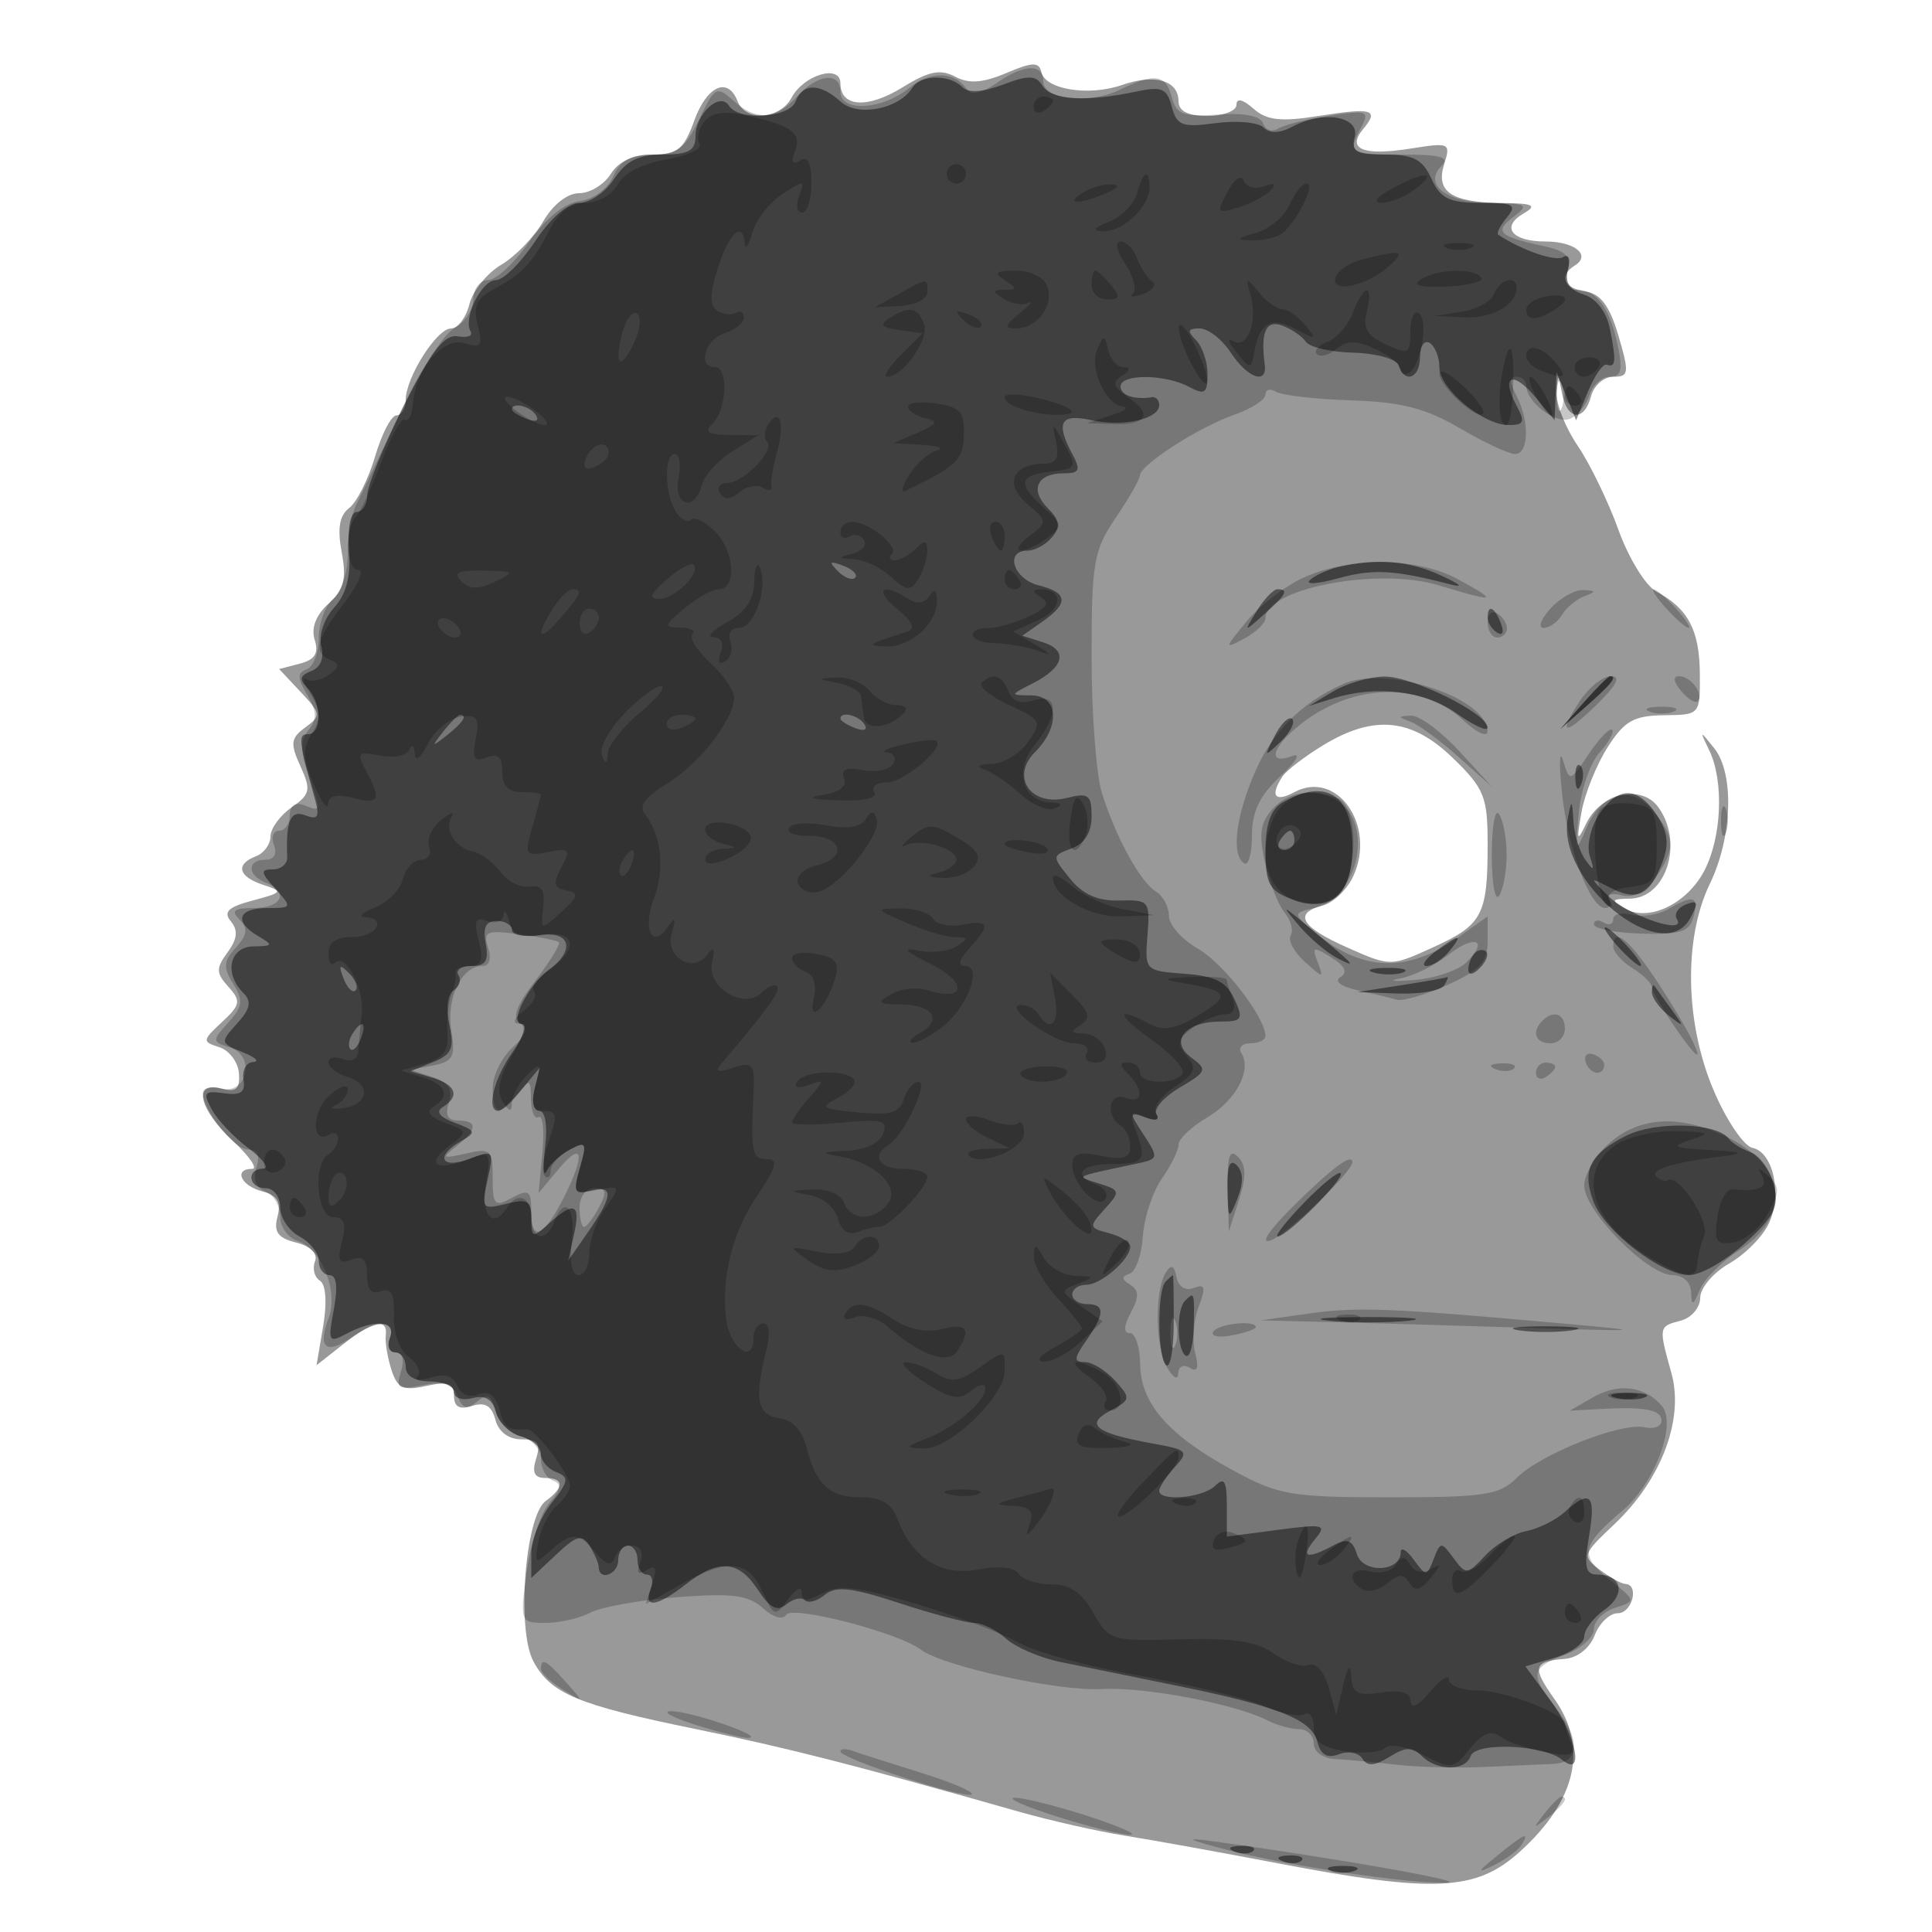 <svg xmlns="http://www.w3.org/2000/svg" width="200" height="200" fill="#000000"><path fill-opacity=".4" fill-rule="evenodd" d="M104.163 7.563c-2.435 1.032-3.866 1.131-5.291.369-1.517-.813-2.729-.566-5.438 1.109C89.809 11.281 87 11.1 87 8.625c0-2.009-3.789-.887-5.067 1.5-1.201 2.244-4.762 2.484-5.571.375-.999-2.603-3.185-1.632-4.498 2-1.071 2.961-1.737 3.5-4.324 3.5-1.976 0-3.501.708-4.308 2-.687 1.1-2.166 2-3.287 2-1.202 0-2.724 1.196-3.71 2.914-.92 1.602-2.874 3.623-4.343 4.491s-2.954 2.706-3.3 4.086c-.347 1.38-1.2 2.509-1.895 2.509C45.221 34 42 39.078 42 41.404c0 .878-.432 1.596-.96 1.596s-1.523 1.913-2.21 4.25-1.895 4.74-2.682 5.34c-1.013.771-1.239 2.11-.775 4.582.52 2.774.237 3.871-1.373 5.328-1.299 1.176-1.811 2.52-1.424 3.738.44 1.387.023 2.054-1.538 2.462l-2.142.56 2.233 2.378c2.102 2.237 2.13 2.452.478 3.66-1.514 1.107-1.583 1.66-.505 4.026 1.116 2.45 1.017 2.904-.926 4.266-1.197.838-2.176 2.187-2.176 2.998s-.675 1.734-1.5 2.05c-2.168.832-1.843 2.115.75 2.962 2.087.681 2.008.798-1.081 1.617-2.553.676-3.083 1.182-2.267 2.165.765.922.669 1.821-.343 3.2-1.214 1.656-1.203 2.144.082 3.569 1.329 1.473 1.258 1.865-.663 3.655-2.049 1.909-2.062 2.032-.278 2.599 1.031.327 1.946 1.541 2.033 2.697.122 1.622-.287 1.986-1.787 1.594-3.013-.788-2.397 2.08 1.16 5.403 1.708 1.595 2.608 2.901 2 2.901-1.952 0-1.18 1.747 1.026 2.324 1.569.41 1.99 1.103 1.593 2.621-.414 1.582.036 2.208 1.927 2.683 1.519.381 2.269 1.136 1.951 1.963-.283.74-.054 1.631.511 1.98.621.383.756 2.241.341 4.695l-.686 4.061 2.75-2.164c3.102-2.439 4.641-2.758 4.416-.913-.083.688.18 2.285.586 3.551.617 1.922 1.211 2.197 3.609 1.67 2.253-.494 2.87-.276 2.87 1.017 0 1.155.56 1.469 1.876 1.051 1.336-.424 2.029-.011 2.406 1.433.327 1.248 1.362 2.028 2.692 2.028 1.706 0 2.027.421 1.526 2-.45 1.419-.18 2 .933 2 1.982 0 2.003.96.052 2.39-2.123 1.555-3.024 13.295-1.273 16.58 1.792 3.361 4.535 4.508 16.788 7.018 9.572 1.961 16.46 3.721 33.446 8.548 3.27.929 8.22 2.05 11 2.491 2.78.44 9.968 1.74 15.973 2.887 16.012 3.059 20.36 2.855 24.843-1.164 5.935-5.321 7.204-10.882 3.629-15.903-2.331-3.274-2.17-3.875 1.105-4.122 1.295-.097 2.583-1.117 3.088-2.446.477-1.253 1.553-2.279 2.391-2.279 1.493 0 2.252-2.969.775-3.032-.412-.017-1.611-.683-2.662-1.479-1.841-1.392-1.783-1.57 1.546-4.718 4.85-4.587 7.216-10.849 5.896-15.602-1.345-4.844-1.343-4.854.97-5.459 1.1-.287 2.003-1.352 2.006-2.366.004-1.014 1.354-2.611 3.001-3.548s3.501-2.816 4.12-4.176c1.384-3.038.431-7.36-1.719-7.797-.875-.178-2.656-2.798-3.959-5.823-3.015-7.001-3.199-15.807-.449-21.5 2.347-4.859 2.555-11.425.445-14.059-1.502-1.875-1.519-1.867-.5.243 1.526 3.159 1.296 8.95-.493 12.409-1.807 3.494-5.796 5.393-8.281 3.943-1.447-.845-1.374-.979.544-1.006 3.809-.052 5.605-5.843 2.941-9.486-1.748-2.39-5.912-1.447-7.438 1.684-.971 1.993-1.032 1.852-.503-1.148.332-1.881 1.544-4.9 2.694-6.708 1.744-2.741 2.714-3.294 5.841-3.33 3.744-.042 3.75-.049 3.718-4.292-.034-4.518-1.216-6.757-4.489-8.499-1.112-.592-2.88-3.465-3.93-6.384-1.049-2.919-2.952-6.846-4.229-8.727-1.276-1.88-2.259-4.369-2.184-5.53.129-1.996.16-1.989.57.14.537 2.789 2.302 2.936 3.004.25.288-1.1 1.323-2 2.301-2 1.621 0 1.668-.375.529-4.25-.905-3.078-1.841-4.338-3.395-4.57-2.273-.338-2.821-1.644-1.129-2.69 1.731-1.07.011-2.49-3.016-2.49-3.507 0-4.682-1.504-2.271-2.908 1.433-.835 1.008-1.04-2.229-1.077-5.276-.06-6.907-1.158-5.993-4.036.691-2.177.548-2.243-3.454-1.603-4.909.785-6.674.077-4.959-1.989 1.71-2.061 1.022-2.268-4.594-1.382-3.927.62-5.375.456-6.75-.763-1.094-.97-1.75-1.119-1.75-.397 0 .635-1.35 1.155-3 1.155-2.027 0-3-.497-3-1.531 0-2.143-2.462-2.852-5.827-1.679-3.449 1.202-7.954.491-8.37-1.322-.248-1.079-.911-1.061-3.64.095M137 77.13c-1.925 1.167-3.831 2.628-4.235 3.246-1.324 2.026-.801 2.714 1.235 1.624 4.402-2.356 8.485 3.446 6.103 8.674-.633 1.389-2.04 2.758-3.127 3.043-3.137.82-2.325 2.241 2.5 4.375 4.466 1.976 4.485 1.976 8.882-.027 5.113-2.33 5.642-3.329 5.642-10.664 0-4.924-.338-5.765-3.586-8.919-4.261-4.138-8.17-4.532-13.414-1.352"/><path fill-opacity=".222" fill-rule="evenodd" d="M94.107 9.115C91.287 11.398 87 11.631 87 9.5c0-2.123-2.364-1.86-4.5.5-2.192 2.422-4.246 2.54-6.631.382-1.675-1.516-1.898-1.389-3.514 2-1.431 3-2.251 3.618-4.803 3.618-2.233 0-3.349.618-4.065 2.25-.565 1.289-2.055 2.387-3.487 2.57-1.566.2-3.524 1.788-5.24 4.25-1.508 2.161-3.42 3.93-4.25 3.93-.834 0-1.51.879-1.51 1.965 0 1.08-.897 2.444-1.992 3.031-1.096.586-3.627 4.54-5.624 8.785s-4.025 8.5-4.507 9.455S36 55.499 36 57.364s-.675 3.951-1.5 4.636-1.5 2.502-1.5 4.039-.562 2.998-1.25 3.247c-.991.359-.979.911.057 2.662 1 1.688 1.034 2.539.145 3.609-.864 1.042-.879 2.214-.057 4.571 1.39 3.988 1.398 3.922-.395 3.234-.95-.365-1.5.013-1.5 1.031 0 .884-.498 1.607-1.107 1.607s-.848.675-.531 1.5c.35.914.001 1.5-.893 1.5-1.917 0-1.895 1.623.031 2.362 2.467.946 1.698 2.638-1.2 2.638-2.083 0-2.429.271-1.514 1.186s.831 1.579-.368 2.905c-1.292 1.427-1.339 2.062-.281 3.757 1.074 1.72.995 2.349-.504 4.005-1.71 1.89-1.703 1.99.191 2.591 2.68.851 1.75 4.939-.962 4.23-1.024-.268-1.862-.063-1.862.455 0 1.807 3.241 5.871 4.682 5.871q1.451.001.856 1.882c-.377 1.187-.033 2.098.932 2.468.842.323 1.53 1.471 1.53 2.551s.788 2.219 1.75 2.53c2.537.82 4.326 5.239 3.258 8.048-1.155 3.037-.249 3.803 2.346 1.986 2.71-1.899 4.743-1.881 4.008.035-.317.825-.048 1.5.598 1.5.717 0 .929.774.544 1.988-.556 1.75-.282 1.918 2.289 1.403 2.189-.437 3.083-.156 3.575 1.125.505 1.318.969 1.449 2.022.576 1.069-.888 1.485-.679 1.914.961.301 1.153 1.481 2.34 2.622 2.638S56 150.043 56 151.033s.563 1.997 1.25 2.238c.931.325.831.92-.392 2.333-.903 1.043-1.958 4.259-2.344 7.146-.694 5.193-.673 5.25 1.958 5.25 1.463 0 3.552-.478 4.644-1.062 1.091-.584 5.139-1.304 8.995-1.6 5.665-.435 7.363-.219 8.85 1.127 1.077.974 2.09 1.261 2.442.692.616-.996 11.609 1.852 13.905 3.604 2.257 1.721 14.28 4.347 18.732 4.091 4.416-.254 13.846 1.531 17.196 3.255.955.491 2.418.893 3.25.893.833 0 1.514.675 1.514 1.5 0 .858.963 1.545 2.25 1.604 1.238.058 4.05.315 6.25.572s6.25.367 9 .246c2.75-.122 6.012-.266 7.25-.322 2.82-.125 2.921-2.478.25-5.873-2.665-3.388-2.537-4.086 1-5.421 1.65-.623 3-1.816 3-2.652 0-.835.992-1.834 2.203-2.219 2.181-.692 2.175-.722-.627-2.956-3.097-2.469-2.896-3.498 1.388-7.102 3.307-2.782 5.636-8.949 4.085-10.817-1.723-2.077-4.506-2.431-7.147-.908l-2.402 1.385 3-.169c4.764-.269 6.5.053 6.5 1.205 0 .591-.787.896-1.75.678-2.404-.543-10.758 2.757-13.226 5.225-1.789 1.789-3.313 2.024-13.127 2.024-10.213 0-11.509-.22-16.184-2.75-6.722-3.638-9.642-6.956-9.681-11-.018-1.787-.498-3.25-1.067-3.25-.681 0-.646-.727.103-2.127.866-1.619.848-2.307-.078-2.879-.895-.553-.911-.854-.061-1.137.635-.212 1.255-1.954 1.379-3.871.123-1.917 1.004-4.599 1.958-5.959s1.734-2.95 1.734-3.534 1.323-1.843 2.939-2.798c3.014-1.781 4.675-4.893 3.567-6.686-.343-.555.078-1.009.935-1.009s1.557-.338 1.555-.75c-.009-1.938-4.347-7.543-7.011-9.058-1.635-.931-2.975-2.457-2.979-3.392-.003-.935-.604-2.06-1.334-2.5-1.613-.972-4.152-5.593-5.602-10.199-.588-1.87-1.07-8.219-1.07-14.111 0-9.776.218-11.032 2.5-14.395 1.375-2.026 2.503-4.001 2.507-4.389.01-1.076 6.131-5.009 9.765-6.276 1.775-.619 3.228-1.558 3.228-2.087 0-.528.489-.659 1.087-.289s4.101.77 7.784.89c5.189.169 7.722.819 11.251 2.887 2.504 1.468 5.077 2.669 5.716 2.669 1.441 0 1.514-3.474.127-6.066-.714-1.333-.714-1.934 0-1.934.569 0 1.035.418 1.035.929 0 1.679 3.029 3.997 4.491 3.436.788-.302 1.705-1.408 2.038-2.457.333-1.05 1.286-1.908 2.118-1.908 1.182 0 1.36-.71.817-3.25-.834-3.901-2.186-5.75-4.203-5.75-.988 0-1.322-.659-.986-1.944.402-1.538-.149-2.086-2.633-2.618-4.506-.966-4.99-1.457-2.952-3.002 1.628-1.235 1.396-1.376-2.318-1.404-4.585-.036-7.091-1.913-5.148-3.856.901-.901-.038-1.176-4.024-1.176-5.525 0-5.731-.14-4.254-2.899.856-1.6.546-1.707-3.287-1.125-2.328.353-4.74.956-5.36 1.339-.621.384-1.313.143-1.539-.534-.262-.786-1.946-1.12-4.657-.924-3.599.26-4.331-.011-4.792-1.775-.626-2.393-1.796-2.575-5.311-.826-3.169 1.577-8 1.08-8-.822 0-1.898-2.009-1.816-4.886.199-1.377.964-2.594 1.241-2.973.677-1.306-1.947-3.772-2.027-6.034-.195M161.158 41c0 1.375.227 1.938.504 1.25.278-.687.278-1.812 0-2.5-.277-.687-.504-.125-.504 1.25M135 59.768c-1.925.867-4.598 2.91-5.939 4.54-2.337 2.841-2.348 2.916-.25 1.793C130.015 65.457 131 64.511 131 64c0-3.088 11.665-5.31 17.917-3.413 5.978 1.815 6.303 1.723 2.083-.587-4.233-2.317-11.146-2.418-16-.232M160.5 63c-.995 1.1-1.313 2-.705 2s1.465-.609 1.905-1.353c.44-.745 1.475-1.609 2.3-1.921 1.276-.483 1.261-.58-.095-.647-.877-.043-2.41.821-3.405 1.921m12 0c.995 1.1 2.035 2 2.31 2s-.315-.9-1.31-2-2.035-2-2.31-2 .315.9 1.31 2M154 64.441c0 .857.45 1.559 1 1.559s1-.423 1-.941-.45-1.219-1-1.559-1 .084-1 .941m-15 6.379c-4.239 1.921-7.21 4.866-9.006 8.926-2.069 4.678-2.577 8.775-1.194 9.63.44.272.8-1.029.8-2.891 0-2.461.805-4.134 2.95-6.131 1.665-1.55 2.188-2.456 1.2-2.081-2.264.86-2.245-.515.037-2.58 5.444-4.927 13.07-5.409 17.699-1.119 1.383 1.282 2.508 1.789 2.502 1.128-.036-3.502-10.507-6.912-14.988-4.882m24.535 1.767c-2.326 3.55-1.597 3.651 1.862.256 1.996-1.959 2.42-2.843 1.365-2.843-.843 0-2.295 1.164-3.227 2.587m10.485-1.063c.696.838 1.471 1.318 1.723 1.067.693-.694-.716-2.591-1.924-2.591-.664 0-.588.574.201 1.524m-3.27 2.138c.688.278 1.813.278 2.5 0 .688-.277.125-.504-1.25-.504s-1.937.227-1.25.504M146 74.702c.825.299 3.075 1.951 5 3.671l3.5 3.127-3.446-3.75c-1.896-2.062-4.146-3.714-5-3.671-1.344.068-1.352.152-.054.623m18.471 3.351c-1.945 2.904-1.98 2.914-2.655.695-.376-1.236-.434.227-.129 3.252.586 5.811 2.9 12 4.486 12 .52 0 .693-.408.385-.907-.309-.498.287-.685 1.324-.414 1.214.318 2.459-.327 3.501-1.815 2.068-2.953 2.035-4.127-.195-6.88-2.285-2.822-5.349-2.044-6.977 1.773-1.097 2.573-1.145 2.475-.775-1.585.217-2.38 1.18-5.195 2.14-6.256s1.547-2.126 1.306-2.367c-.242-.242-1.326.885-2.411 2.504m-32.719 5.668c-1.289 1.424-1.462 2.633-.798 5.577.467 2.067 1.381 4.401 2.033 5.187.652.785.932 1.837.623 2.338-.31.5.346 1.732 1.457 2.737 1.914 1.733 1.983 1.735 1.331.035-.614-1.601-.463-1.652 1.417-.478 1.427.891 1.732 1.545.947 2.03-.693.428.026.977 1.79 1.368 1.621.359 3.441.799 4.043.978s2.965-.512 5.25-1.535c3.341-1.496 4.155-2.373 4.155-4.477v-2.617l-2.916 2.076c-5.524 3.934-10.288 3.684-15.429-.81-1.778-1.554-1.76-1.633.5-2.164 3.167-.744 5.259-5.22 4.09-8.751-1.132-3.419-5.979-4.271-8.493-1.494m22.677 4.779c0 2.984.346 4.879.77 4.212s.77-2.562.77-4.212-.346-3.546-.77-4.212c-.424-.667-.77 1.228-.77 4.212m23.729-3.5c0 1.375.227 1.938.504 1.25.278-.687.278-1.812 0-2.5-.277-.687-.504-.125-.504 1.25m-5.49 9.126c-1.007.585-2.694.839-3.75.563-1.055-.276-1.918-.067-1.918.464s-.45.687-1 .347-1-.254-.999.191 2.21.876 4.91.957c4.052.122 4.996-.184 5.405-1.75.561-2.143-.006-2.308-2.648-.772M50.533 98.105c.364 1.146.124 1.895-.605 1.895-2.137 0-3.748 3.332-3.212 6.64.447 2.752.193 3.253-1.849 3.648l-2.367.458 2.278.751c1.651.544 2.114 1.267 1.683 2.627-.41 1.29-.106 1.876.972 1.876 2.051 0 1.985.951-.183 2.655-1.574 1.237-1.473 1.313 1 .752 2.549-.578 2.75-.394 2.75 2.52 0 2.833.197 3.038 2 2.073 1.761-.943 2-.76 2 1.524 0 3.162 1.343 2.498 3.437-1.698 2.186-4.383 1.89-5.797-.593-2.826l-2.09 2.5.392-4.166c.215-2.291.045-3.952-.378-3.691-.422.261-.782-.564-.8-1.834-.029-2.133-.133-2.175-1.36-.559-1.807 2.381-2.608 2.198-2.608-.595 0-1.29.911-3.169 2.024-4.176 1.463-1.324 1.69-2.038.82-2.575-.863-.534-.417-1.776 1.577-4.39 1.53-2.005 2.623-3.794 2.43-3.975s-2.054-.555-4.135-.829c-3.364-.444-3.717-.289-3.183 1.395m99.321.795c-1.348 1.061-3.554 2.135-4.903 2.388-1.348.252-.702.325 1.437.162 2.138-.163 4.586-.995 5.44-1.849 2.353-2.353.819-2.897-1.974-.701M167 97.992c0 .545.9 1.553 2 2.24s2 1.571 2 1.964 1.191 2.423 2.647 4.51c3.659 5.246 2.136 1.37-1.861-4.735-3.102-4.739-4.786-6.139-4.786-3.979m-7.333 7.675c-1.151 1.15-.729 2.333.833 2.333.825 0 1.5-.675 1.5-1.5 0-1.562-1.183-1.984-2.333-.833m4.483 4.283c.43 1.289 1.801 1.521 1.925.325.041-.399-.465-.905-1.125-1.125s-1.02.14-.8.8m-9.337.733c.721.289 1.584.253 1.916-.079s-.258-.568-1.312-.525c-1.165.048-1.402.285-.604.604m4.187.376c0 .582.45.781 1 .441s1-.816 1-1.059-.45-.441-1-.441-1 .477-1 1.059m7.656 7.223c-1.461 1.255-2.656 3.258-2.656 4.452 0 2.618 6.567 9.266 9.153 9.266 1.068 0 1.874.738 1.91 1.75.054 1.492.189 1.455.911-.25.467-1.1 2.252-2.9 3.967-4 5.616-3.601 5.037-8.859-1.308-11.87-4.763-2.26-8.848-2.038-11.977.652m-39.554 4.768.102 4.45 1.055-3.293c.77-2.404.743-3.605-.102-4.45-.876-.876-1.132-.076-1.055 3.293m6.928 1.662c-2.626 2.581-3.657 4.106-2.5 3.697 1.657-.587 8.47-7.095 8.47-8.091 0-.979-2.004.495-5.97 4.394M60 125c0 1.1.209 2 .465 2 .255 0 .946-.9 1.535-2 .854-1.596.76-2-.465-2-.868 0-1.535.869-1.535 2m60.698 6.701c-1.189 1.891-1.12 7.729.117 9.861.625 1.078 1.138 1.357 1.155.629.017-.734.539-.995 1.188-.594.8.495.975.018.565-1.548-.326-1.245-.163-3.392.361-4.77.771-2.029.675-2.401-.503-1.949-.871.335-1.591-.122-1.792-1.135-.237-1.196-.558-1.341-1.091-.494m14.802 4.274-5 .711 6.592.157c3.625.086 12.85.355 20.5.598 12.738.404 13.109.369 4.408-.414-18.033-1.623-21.518-1.761-26.5-1.052M121.158 138c0 1.375.227 1.938.504 1.25.278-.687.278-1.812 0-2.5-.277-.687-.504-.125-.504 1.25m4.431-.144c-.291.47.583.643 1.941.383s2.47-.645 2.47-.856c0-.773-3.899-.356-4.411.473M56 172.759c0 .418 1.013 1.382 2.25 2.142 2.242 1.377 2.243 1.375.345-.759-2.038-2.292-2.595-2.588-2.595-1.383m16 5.793c2.475.78 4.95 1.39 5.5 1.357 1.75-.107-5.914-2.756-8-2.766-1.1-.005.025.629 2.5 1.409m15 2.759c0 .741 13.028 4.994 13.587 4.436.252-.253-2.139-1.266-5.314-2.253s-6.335-2-7.023-2.251-1.25-.221-1.25.068m22.5 6.767c3.3 1.042 6.675 1.877 7.5 1.855s-1.2-.91-4.5-1.972-6.675-1.897-7.5-1.855 1.2.929 4.5 1.972m50.372-.328c-1.243 1.586-1.208 1.621.378.378 1.666-1.307 2.195-2.128 1.372-2.128-.207 0-.995.787-1.75 1.75M127 191.49c6.452 1.689 18.995 3.557 22.822 3.4 2.298-.095-11.552-2.538-24.322-4.29-3.006-.413-2.633-.191 1.5.89m28 .599c-2.154 1.762-2.196 1.897-.306.973 1.207-.59 2.471-1.52 2.809-2.067.903-1.461.297-1.196-2.503 1.094"/><path fill-opacity=".462" fill-rule="evenodd" d="M94.462 9.062c-1.379 2.23-5.654 3.074-7.431 1.466-2.142-1.939-3.932-1.949-4.669-.028-.656 1.709-5.902 2.053-6.892.451-.929-1.502-3.47.82-3.47 3.171C72 15.589 71.26 16 68.615 16c-2.507 0-3.81.648-5.023 2.5-.901 1.375-2.521 2.5-3.601 2.5-1.182 0-3.016 1.591-4.61 4-1.456 2.2-3.276 4-4.046 4-1.488 0-3.429 3.944-2.617 5.317.265.449-.332.674-1.328.5-1.372-.24-2.726 1.502-5.582 7.183-2.074 4.125-3.779 8.288-3.789 9.25S37.516 53 36.924 53c-.635 0-.96 1.618-.792 3.941.196 2.724-.282 4.567-1.549 5.967-1.049 1.159-1.613 2.869-1.319 3.995.319 1.22-.077 2.195-1.042 2.565-1.186.455-1.279.875-.389 1.765 1.482 1.482 1.522 4.767.059 4.767-1.055 0-.991.594.721 6.765.501 1.806.3 2.139-.992 1.643-1.551-.595-2.032.511-1.89 4.342.026.688-.648 1.25-1.497 1.25-1.303 0-1.262.312.266 2 1.767 1.952 1.747 2-.845 2-3.037 0-3.477 1.422-.905 2.92 1.563.91 1.509 1.022-.5 1.05-2.48.033-3.095 2.785-1.074 4.806.902.902.753 1.645-.638 3.182-1.763 1.948-1.747 2.031.574 2.96 1.313.525 1.806.984 1.094 1.019-.711.034-1.161.851-1 1.813.222 1.319-.279 1.67-2.032 1.424-2.038-.285-2.194-.081-1.265 1.656.583 1.089 2.304 2.909 3.826 4.044 1.521 1.134 2.203 2.077 1.515 2.094-1.794.046-1.55 2.032.25 2.032.825 0 1.5.884 1.5 1.965s.9 2.446 2 3.035 2 1.73 2 2.535.5 1.465 1.111 1.465c.733 0 .883 1.216.443 3.566-.626 3.333-.539 3.496 1.323 2.5 2.919-1.562 5.167-1.345 4.485.434-.317.825-.078 1.5.531 1.5s1.107.675 1.107 1.5c0 .933.944 1.5 2.5 1.5 1.375 0 2.5.502 2.5 1.117 0 .614.861.891 1.914.616 1.314-.344 2.074.113 2.426 1.457.281 1.077 1.445 2.203 2.586 2.501S56 149.808 56 150.51s.709 1.548 1.575 1.88c1.373.527 1.309.942-.5 3.242-1.141 1.451-2.075 3.78-2.075 5.177v2.54l2.553-2.398c2.152-2.023 2.698-2.168 3.484-.925.513.811.939 1.812.948 2.224.03 1.464 2.015.725 2.015-.75 0-.825.45-1.5 1-1.5s1 .675 1 1.5.436 1.5.969 1.5.709.675.393 1.5c-.785 2.044.636 1.849 3.638-.5 3.385-2.647 5.449-2.49 7.452.567 1.251 1.91 2.008 2.296 2.957 1.509.701-.582 1.56-.773 1.909-.425.348.349 1.281.097 2.073-.56 1.131-.94 2.774-.756 7.689.857 3.438 1.129 6.928 2.052 7.756 2.052s2.317.733 3.307 1.629 3.5 1.981 5.578 2.41 7.379 1.509 11.779 2.399c10.81 2.187 14.264 3.55 14.87 5.867.358 1.369 1.029 1.756 2.24 1.291.952-.365 2.043-.157 2.426.462.506.818 1.273.766 2.805-.191 1.664-1.039 2.367-1.059 3.334-.092 1.575 1.575 4.54 1.58 5.064.009.49-1.471 7.575-1.183 9.463.383 2.379 1.975 1.471-2.545-1.251-6.223l-2.55-3.444 3.05-.895c1.677-.492 3.049-1.479 3.049-2.193s.949-1.963 2.108-2.775c2.235-1.566 1.805-3.637-.755-3.637-1.23 0-1.397-.783-.853-4 .727-4.302.132-4.882-2.534-2.469-.931.842-2.721 1.729-3.978 1.971s-3.162 1.381-4.232 2.53c-1.864 2-2.004 2.012-3.28.279-1.282-1.741-1.361-1.738-2.065.079-.708 1.827-.777 1.829-2.072.059-.736-1.007-1.339-1.348-1.339-.757 0 2.046-3.892 2.223-4.532.206-.477-1.501-.991-1.688-2.469-.897-2.739 1.465-3.428 1.222-1.871-.661 1.258-1.522.938-1.602-3.878-.965l-5.25.694v-3.235c0-2.515-.267-2.967-1.2-2.034-1.264 1.264-5.8 1.677-5.8.529 0-.369.719-1.466 1.597-2.437 1.496-1.652 1.351-1.809-2.25-2.457-5.936-1.067-7.101-1.961-4.424-3.394 2.143-1.146 2.165-1.286.505-3.121-.956-1.056-2.369-1.92-3.14-1.92-1.155 0-1.128-.39.155-2.223 1.953-2.787 1.968-3.777.057-3.777-.825 0-1.5-.45-1.5-1s.643-1 1.429-1c1.538 0 4.571-2.624 4.571-3.955 0-.446-.987-1.07-2.194-1.385-2.095-.548-2.116-.66-.46-2.49s1.633-1.948-.556-2.649c-2.511-.804-2.852-.625 3.969-2.081 2.168-.463 2.193-.583.624-2.978-1.54-2.351-1.531-2.456.155-1.809 1.076.413 1.547.293 1.18-.3-.335-.542.745-1.786 2.399-2.763 2.819-1.665 2.894-1.862 1.196-3.116-2.29-1.692-.635-3.724 3.034-3.724 2.249 0 2.392-.23 1.437-2.324-.816-1.792-2.001-2.393-5.171-2.625-4.078-.298-4.111-.332-3.828-3.985.275-3.553.171-3.681-2.914-3.593-2.227.063-3.779-.626-5.108-2.267-1.886-2.33-1.884-2.367.164-3.125 1.355-.501 2.073-1.65 2.073-3.318 0-2.235-.316-2.472-2.551-1.911-3.737.938-5.887-2.164-3.297-4.754 2.642-2.642 2.422-5.844-.402-5.863-2.243-.014-2.242-.018.171-1.25 3.235-1.65 3.67-3.413 1.047-4.245l-2.142-.68 2.087-1.462c2.752-1.927 2.634-2.994-.413-3.759-2.607-.654-3.525-3.589-1.122-3.589.757 0 1.898-.627 2.534-1.394.893-1.076.792-1.759-.441-2.992C106.57 50.713 107.34 49 110.094 49c1.644 0 1.802-.325.941-1.934-1.787-3.339-1.276-4.278 1.943-3.571 3.286.722 7.022-.109 7.022-1.562 0-.513-.338-.88-.75-.815-1.833.29-3.25-.198-3.25-1.118 0-1.309 4.597-1.286 7.066.035 1.655.886 1.934.699 1.934-1.3 0-1.284-.54-2.875-1.2-3.535-.933-.933-.848-1.2.385-1.2.872 0 2.322 1.125 3.223 2.5 1.726 2.634 3.792 3.368 3.517 1.25-.443-3.415.123-4.669 1.825-4.042.963.356 2.058 1.107 2.434 1.671s2.598 1.074 4.936 1.132c2.339.059 4.431.643 4.65 1.298.653 1.96 2.23 1.346 2.23-.868 0-1.132.45-1.781 1-1.441s1 1.459 1 2.486c0 2.237 4.503 6.014 7.17 6.014 1.617 0 1.734-.312.784-2.086-1.633-3.052-.325-3.582 1.988-.806l1.991 2.392.097-2.5.097-2.5 1.015 2.5 1.016 2.5 1.245-3c.685-1.65 1.549-2.888 1.921-2.75.941.348 1.005-.355.337-3.694-.352-1.763-1.413-3.16-2.711-3.572-1.481-.47-1.981-1.259-1.635-2.582.293-1.12.085-1.65-.504-1.285-.798.493-4.265-.701-6.704-2.31-.215-.142.177-.945.873-1.783 1.097-1.322.739-1.524-2.697-1.524-3.256 0-4.165-.446-5.101-2.5-.911-2-1.867-2.5-4.777-2.5-3.007 0-3.557-.311-3.169-1.794.564-2.157-3.233-2.813-6.418-1.108-1.335.714-2.371.749-3.018.102-.542-.542-2.769-.746-4.95-.453-3.483.467-4.035.261-4.548-1.7-.499-1.909-1.034-2.136-3.693-1.565-5.112 1.098-8.768.879-9.67-.58-.696-1.127-1.436-1.153-4.102-.146-2.151.811-3.59.891-4.245.236-1.308-1.308-4.304-1.268-5.13.07M53 42.393c0 .216.698.661 1.552.989.89.341 1.291.173.941-.393-.587-.951-2.493-1.406-2.493-.596m33.733 16.731c.679.684 1.486.991 1.793.683.308-.308-.247-.867-1.233-1.243-1.425-.542-1.54-.428-.56.56m51.767-.411c-1.1.265-2.412.872-2.915 1.349s.805.393 2.907-.187c3.632-1.003 5.805-.893 11.508.586 1.602.416 1.292.09-.865-.906-3.305-1.528-6.675-1.794-10.635-.842m-8.401 4.537c-1.377 2.242-1.375 2.243.759.345 2.292-2.038 2.588-2.595 1.383-2.595-.418 0-1.382 1.013-2.142 2.25m23.901.691c0 .518.445 1.216.989 1.552.566.35.734-.051.393-.941-.665-1.732-1.382-2.049-1.382-.611m-16 7.636-2.5 1.506 2.5-.785c4.47-1.405 9.498-.791 12.803 1.562 1.758 1.252 3.194 1.908 3.189 1.458-.013-1.464-7.814-5.319-10.69-5.283-1.541.02-3.927.714-5.302 1.542m25.924 1.173L161.5 75.5l2.75-2.424c2.57-2.266 3.209-3.076 2.424-3.076-.179 0-1.416 1.237-2.75 2.75m-118.052 3c-1.243 1.586-1.208 1.621.378.378C47.916 74.821 48.445 74 47.622 74c-.207 0-.995.787-1.75 1.75M87 74.393c0 .216.698.661 1.552.989.89.341 1.291.173.941-.393-.587-.951-2.493-1.406-2.493-.596m44.964 1.771c-1.145 2.233-1.118 2.26.61.61.994-.95 1.533-2.001 1.197-2.336s-1.148.442-1.807 1.726m31.115 4.419c.048 1.165.285 1.402.604.605.289-.722.253-1.585-.079-1.917s-.568.258-.525 1.312M132.75 83.08c-1.202.7-1.75 2.264-1.75 4.994 0 3.347.405 4.13 2.565 4.951 4.208 1.599 6.435-.288 6.435-5.453 0-5.336-2.811-7.077-7.25-4.492m32.75 1.279c-.85 1.298-1.268 3.21-.928 4.25.508 1.557.426 1.626-.462.391-.594-.825-1.148-2.625-1.231-4-.137-2.263-.192-2.293-.576-.318-1.272 6.54 9.858 15.623 12.68 10.35.868-1.622.784-1.88-.454-1.405-.835.321-1.257 1.003-.939 1.518 1.058 1.712-5.035-.333-7.09-2.38-1.999-1.992-1.999-1.992.271-.832 2.717 1.388 4.026.732 5.317-2.665.719-1.89.569-3.142-.584-4.903-1.97-3.005-4.037-3.007-6.004-.006M132.5 87c-.34.55-.141 1 .441 1S134 87.55 134 87s-.198-1-.441-1-.719.45-1.059 1m1.996 8.843c1.09 1.288 2.887 2.806 3.993 3.372 2.124 1.088 1.814.752-2.982-3.23-2.887-2.397-2.923-2.402-1.011-.142m-84.219 1.824c.342 1.789-.002 2.333-1.475 2.333-1.056 0-1.661.419-1.345.931s.092 1.23-.499 1.595c-.624.386-.807 1.884-.437 3.572.532 2.42.248 3.066-1.691 3.854l-2.33.946 2.25.668c2.471.733 2.892 1.919 1.079 3.04-.762.47-.325 1.038 1.25 1.624 2.186.813 2.251.995.671 1.885-2.747 1.545-2.108 2.971.831 1.854 2.503-.951 2.56-.886 1.89 2.161-.658 2.998-.57 3.112 1.92 2.487 2.213-.556 2.609-.325 2.609 1.519 0 2.043.11 2.074 1.829.519 2.6-2.353 3.299-2.059 2.599 1.095l-.611 2.75 2.085-3c2.59-3.727 2.645-4.876.202-4.238-1.662.435-1.794.143-1.07-2.38.743-2.593.643-2.779-1.017-1.891-1.014.542-2.111 1.554-2.439 2.248-.328.693-.395-.426-.15-2.489.267-2.243.023-3.75-.608-3.75-.593 0-.807-.983-.488-2.25l.564-2.25-1.858 2.25c-1.022 1.237-2.124 2.25-2.448 2.25-1.289 0-.477-3.35 1.478-6.096 1.138-1.597 1.572-2.904.965-2.904-1.387 0 .606-3.993 2.801-5.612 2.759-2.034 2.224-4.05-.95-3.584-1.586.233-2.884-.003-2.884-.524s-.713-.947-1.585-.947c-1.121 0-1.454.683-1.138 2.334M167.5 98c.995 1.1 2.035 2 2.31 2s-.315-.9-1.31-2-2.035-2-2.31-2 .315.9 1.31 2m-18.941.532c-1.068.807-1.46 1.468-.873 1.468.588 0 1.629-.675 2.314-1.5 1.557-1.876 1.067-1.866-1.441.032m4.108.135c-.367.366-.667 1.131-.667 1.7 0 .626.466.567 1.183-.15.651-.651.951-1.416.667-1.7s-.817-.217-1.183.15m-117.103 2.626c.376.986.935 1.541 1.243 1.233s.001-1.114-.683-1.793c-.988-.98-1.102-.865-.56.56m106.705-.6c.973.254 2.323.237 3-.037s-.119-.481-1.769-.461-2.204.244-1.231.498M145 102l-4.5.7 4.191.15c2.305.082 4.469-.3 4.809-.85s.479-.932.309-.85-2.334.465-4.809.85m26 .711c0 .574.787 1.662 1.75 2.417 1.619 1.269 1.64 1.222.283-.628-.807-1.1-1.594-2.187-1.75-2.417s-.283.054-.283.628m-134.541 4.356c-.363.586-.445 1.281-.183 1.543s.743-.218 1.069-1.067c.676-1.762.1-2.072-.886-.476m131.864 10.511c-3.762 1.896-4.592 3.585-3.357 6.832 1.163 3.059 7.069 7.59 9.893 7.59 1.194 0 3.807-1.499 5.806-3.332 3.049-2.794 3.526-3.77 2.956-6.043-.374-1.491-1.455-2.996-2.401-3.345s-1.946-.963-2.222-1.365c-1.164-1.695-7.581-1.897-10.675-.337m-41.26 5.472c.06 3.242.122 3.304 1.031 1.03.64-1.602.619-2.767-.064-3.45-.707-.707-1.01.052-.967 2.42m7.922 1.465c-1.857 1.917-3.08 3.485-2.716 3.485.978 0 7.004-6.06 6.514-6.55-.231-.231-1.94 1.148-3.798 3.065m-14.318 8.152c-.914.914-.845 8.106.083 8.674.412.253.753-1.746.757-4.441s-.033-4.9-.083-4.9-.391.3-.757.667m2 2c-.908.907-.846 5.105.083 5.675.412.252.784-1.071.825-2.941.081-3.692.073-3.716-.908-2.734m15.109 2.066c2.352.212 5.952.209 8-.006s.124-.388-4.276-.384c-4.4.003-6.076.179-3.724.39m19.474.983c1.512.229 3.988.229 5.5 0s.275-.416-2.75-.416-4.262.187-2.75.416m10.019 6.977c.973.254 2.323.237 3-.037s-.119-.481-1.769-.461-2.204.244-1.231.498m-39.456 46.99c.721.289 1.584.253 1.916-.079s-.258-.568-1.312-.525c-1.165.048-1.402.285-.604.604m5 1c.721.289 1.584.253 1.916-.079s-.258-.568-1.312-.525c-1.165.048-1.402.285-.604.604m4.937.979c.688.278 1.813.278 2.5 0 .688-.277.125-.504-1.25-.504s-1.937.227-1.25.504"/><path fill-opacity=".219" fill-rule="evenodd" d="M107 11.059c0 .582.45.781 1 .441s1-.816 1-1.059-.45-.441-1-.441-1 .477-1 1.059m-34.057 1.509c-.613.739-.85 1.774-.525 2.3s-1.217 1.26-3.427 1.633c-2.429.411-4.421 1.434-5.039 2.589-.562 1.051-2.055 1.91-3.318 1.91-1.494 0-2.792.961-3.715 2.75-1.784 3.458-2.87 4.618-5.777 6.174-1.813.97-2.181 1.785-1.691 3.738.541 2.152.353 2.411-1.356 1.868-2.198-.698-5.086 2.704-5.358 6.31-.084 1.112-.451 1.837-.816 1.611-.366-.226-1.457 1.718-2.424 4.319-.968 2.602-2.151 5.157-2.628 5.68-1.257 1.374-1.068 5.55.25 5.55.615 0-.06 1.545-1.5 3.433-2.912 3.817-3.222 5.156-1.369 5.908.95.385.901.749-.202 1.517-.799.555-1.845.768-2.324.471-.479-.296-.28.409.443 1.566 1.041 1.668 1.062 2.509.099 4.051-.969 1.552-.925 2.614.22 5.25.79 1.817 1.453 2.733 1.475 2.035.026-.85.864-1.062 2.539-.642 2.783.699 3.013.237 1.391-2.792-1.008-1.884-.875-2.027 1.465-1.58 1.416.271 2.779-.005 3.03-.612.251-.608.498-.43.55.395.056.892.604.487 1.354-1 .693-1.375 2.203-2.636 3.356-2.803 1.762-.254 2.018.108 1.606 2.265-.393 2.057-.169 2.443 1.129 1.945 1.176-.451 1.619-.045 1.619 1.486 0 1.44.633 2.107 2 2.107 1.1 0 2 .115 2 .257 0 .141-.398 1.643-.884 3.339-.837 2.917-.751 3.057 1.609 2.606 2.253-.431 2.386-.278 1.387 1.588-.894 1.671-.798 2.126.502 2.387 1.357.273 1.276.621-.522 2.245-2.117 1.911-2.128 1.908-1.861-.5.199-1.789-.169-2.35-1.406-2.145-.921.152-2.271-.523-3-1.5-.729-.978-1.996-1.926-2.816-2.107-1.907-.423-3.057-2.273-2.251-3.622.344-.577-.156-.413-1.112.362-.955.776-1.506 2.013-1.223 2.75S44.329 89 43.585 89c-.743 0-1.587.899-1.874 1.997s-1.577 2.42-2.867 2.937c-1.289.517-1.781.968-1.094 1.003C40.153 95.058 38.977 97 36.5 97Q34 97 34 98.667c0 .916.297 1.369.66 1.006 1.109-1.108 3.085 2.669 2.787 5.327a102 102 0 0 0-.364 3.857c-.048.783-.718 1.113-1.583.781-.825-.316-1.5-.17-1.5.326s.925 1.195 2.055 1.553c2.468.784 2.05 2.89-.638 3.215-1.054.128-1.354-.022-.667-.333s1.25-1.048 1.25-1.637c0-.59-.87-.285-1.933.677-1.85 1.674-1.817 5.143.038 3.996.492-.304.895-.103.895.447s-.45 1.278-1 1.618c-1.654 1.022-1.216 6.5.519 6.5 1.123 0 1.355.655.889 2.511-.51 2.033-.323 2.394.981 1.893C37.571 129.95 38 130.375 38 132c0 1.51.455 2.039 1.431 1.665 1.062-.408 1.409.249 1.344 2.542-.051 1.795.6 3.594 1.553 4.291.903.66 1.31 1.549.906 1.975-.403.427.225.481 1.398.121 1.434-.44 2.321-.159 2.712.859.344.898 1.23 1.264 2.178.9 1.085-.416 1.776.07 2.154 1.517.5 1.912.974 2.253 2.89 2.078.816-.074 4.434 4.689 4.434 5.837 0 .534-.625 1.489-1.389 2.123s-1.605 2.28-1.868 3.658c-.44 2.301-.341 2.38 1.218.97 2.177-1.971 2.995-1.934 4.742.214 1.035 1.273 1.564 1.41 1.943.5.812-1.949 3.404-1.545 2.653.414-.454 1.183-.27 1.436.638.875.949-.586 1.102-.236.595 1.361l-.683 2.151 3.606-2.026c4.862-2.731 6.984-2.552 8.472.715 1.205 2.644 1.298 2.672 2.661.809.777-1.062 1.412-1.379 1.412-.705 0 .942.495.962 2.133.085 1.699-.909 3.663-.687 9.66 1.093 4.141 1.229 8.919 3.032 10.618 4.006s7.364 2.525 12.589 3.447 10.993 2.324 12.819 3.117c1.825.793 3.737 1.182 4.25.866.512-.317.931.299.931 1.369 0 1.425.87 2.082 3.25 2.452 1.787.279 3.654.128 4.149-.335.494-.463 2.267-.134 3.94.731 2.897 1.499 3.128 1.467 4.857-.669 1.274-1.572 2.187-1.95 3.06-1.264.684.537 2.754 1.263 4.599 1.613 2.792.53 3.254.372 2.75-.941-.333-.868-.605-1.754-.605-1.97 0-1.039-6.251-3.444-8.95-3.444-1.678 0-3.05-.5-3.05-1.111s-.885-.048-1.967 1.25c-1.198 1.439-1.979 1.828-2 .998-.023-.942-.961-1.228-3.033-.924-2.486.365-3.02.085-3.118-1.636-.083-1.451-.336-1.172-.838.923l-.72 3-.785-2.81c-.464-1.659-1.302-2.611-2.048-2.325-.694.266-2.326-.269-3.626-1.19-1.772-1.255-4.201-1.625-9.689-1.474-7.149.197-7.365.131-9-2.743-1.202-2.112-2.438-2.947-4.367-2.952-1.48-.003-2.994-.496-3.365-1.096-.411-.665-2.03-.835-4.159-.436-3.849.722-6.807-1.123-8.375-5.224-.619-1.619-1.675-2.25-3.763-2.25-3.273 0-4.68-1.292-5.661-5.198-.43-1.715-1.454-2.799-2.83-2.995-2.283-.325-2.604-2.044-1.322-7.057.426-1.661.301-2.75-.315-2.75-.56 0-1.019.713-1.019 1.583 0 2.724-2.483.911-2.832-2.068-.517-4.412.662-8.985 3.328-12.914 1.85-2.727 2.087-3.601.974-3.601-1.607 0-1.752-.621-1.484-6.344.167-3.551.011-3.79-2.048-3.136-1.818.577-2.014.456-1.064-.656 4.468-5.23 5.984-7.34 5.569-7.754-.262-.262-.974.021-1.582.629-1.838 1.838-5.718-.493-5.153-3.094.323-1.489.185-1.752-.451-.861-1.47 2.058-4.421.352-3.721-2.152.46-1.647.365-1.797-.416-.661-1.624 2.362-2.632.225-1.416-2.999 1.136-3.009.758-6.51-.938-8.682-.663-.85.013-1.793 2.268-3.165 3.332-2.026 6.948-6.662 6.959-8.923.004-.714-1.111-2.333-2.477-3.599s-2.191-2.595-1.833-2.953-.212-.665-1.266-.683c-1.744-.031-1.704-.211.444-2C72.159 61.885 73.751 61 74.398 61c1.896 0 1.649-3.953-.372-5.974-1.023-1.023-2.146-1.572-2.497-1.222s-1.056-.024-1.568-.833c-1.175-1.857-1.243-5.971-.1-5.971.474 0 .647 1.125.384 2.5-.554 2.897 1.672 3.534 2.415.691.26-.995 1.681-2.558 3.157-3.473l2.683-1.665-2.95-.026c-2.294-.021-2.683-.294-1.75-1.227 1.451-1.451 1.601-5.8.2-5.8-1.841 0-1.025-2.857 1-3.5 1.1-.349 2-1.081 2-1.626 0-.546-.359-.77-.798-.499s-1.305.18-1.925-.204c-.834-.515-.823-1.669.043-4.434 1.148-3.668 2.583-4.952 2.78-2.487.055.688.401.174.769-1.141s1.764-3.115 3.101-4c2.27-1.503 2.387-1.494 1.762.141-.368.963-.233 1.75.299 1.75.533 0 .969-1.377.969-3.059 0-2.081-.374-2.828-1.17-2.336q-1.172.726-.544-.909c.732-1.908-.281-2.68-4.874-3.716-2.358-.532-3.684-.357-4.469.588M98 18c0 .55.45 1 1 1s1-.45 1-1-.45-1-1-1-1 .45-1 1m19.711 1.997c-.287 1.099-1.577 2.42-2.867 2.937-1.614.647-1.821.959-.665 1.003 2.028.076 4.821-2.535 4.821-4.508 0-2.058-.681-1.757-1.289.568m9.371-.15c-1.176 2.197-1.109 2.299 1.082 1.635 1.285-.389 2.786-1.172 3.336-1.742.68-.704.461-.846-.685-.443-.927.325-1.864.055-2.083-.601-.223-.67-.945-.166-1.65 1.151M144 19.583c-1.558.865-1.912 1.393-.941 1.402.857.008 2.432-.646 3.5-1.453 2.427-1.836.783-1.803-2.559.051M112 20c-1.828 1.181-.249 1.181 2.5 0 1.319-.567 1.489-.878.5-.914-.825-.031-2.175.381-3 .914m21.487 1.217c-.543 1.22-2.112 2.525-3.487 2.901-1.994.544-2.095.7-.5.767 1.1.046 2.495-.246 3.1-.65 1.503-1.004 3.663-5.235 2.672-5.235-.439 0-1.242.998-1.785 2.217M116.48 27.33c.84 1.281 1.202 2.655.804 3.053-.398.397.088.411 1.08.031.992-.381 1.396-.967.897-1.303s-1.197-1.399-1.553-2.361-1.12-1.75-1.7-1.75c-.604 0-.402.995.472 2.33m33.27-1.668c.688.278 1.813.278 2.5 0 .688-.277.125-.504-1.25-.504s-1.937.227-1.25.504M141 26.868c-1.375.348-2.624 1.228-2.775 1.957-.338 1.629 3.538.661 5.739-1.432 1.544-1.469 1.091-1.549-2.964-.525M104 29c1.333.862 1.333.973 0 1-1.299.027-1.305.154-.048.949.799.506 1.924.69 2.5.411.577-.28.174.2-.893 1.066-1.568 1.271-1.64 1.574-.373 1.574 2.185 0 3.972-2.424 3.224-4.373-.361-.941-1.738-1.621-3.267-1.612-2.074.012-2.32.224-1.143.985m9 .5c0 .825.73 1.5 1.622 1.5 1.329 0 1.398-.271.378-1.5-.685-.825-1.415-1.5-1.622-1.5s-.378.675-.378 1.5m34.087-.575c-.95.601-.08.843 2.647.735 2.233-.088 3.855-.497 3.604-.91-.625-1.027-4.525-.918-6.251.175m-54.068 1.519-2.48 1.373 2.73-.158c1.501-.088 2.73-.721 2.73-1.409.001-1.505.102-1.512-2.98.194m36.452.165c.745 2.737-.358 5.573-1.826 4.693-.63-.377-.47.146.355 1.162 1.456 1.793 1.51 1.791 1.847-.058.551-3.027 1.762-3.685 4.296-2.335 2.147 1.145 2.235 1.108.985-.407-.755-.915-1.831-1.664-2.39-1.664s-1.653-.788-2.43-1.75c-1.311-1.626-1.371-1.6-.837.359m25.195-.181c-.301.785-1.812 1.618-3.357 1.85l-2.809.422 3.05.15c2.887.142 5.45-1.292 5.45-3.05 0-1.355-1.754-.884-2.334.628m-14.614 1.936c-.494 1.3-1.673 2.66-2.619 3.023-.945.363-1.441.939-1.1 1.279s1.254.092 2.031-.553c1.08-.897 2.026-.893 4.024.018 1.437.654 2.612 1.594 2.612 2.089s.396.653.881.354c1.258-.778 2.016-5.519.985-6.157-.476-.294-.866.574-.866 1.93 0 2.275-.195 2.376-2.53 1.309-1.937-.885-2.401-1.683-1.981-3.406.725-2.972-.295-2.891-1.437.114m19.698-1.607c-.963.214-1.75.807-1.75 1.316 0 1.172 1.084 1.159 2.971-.034 1.796-1.136 1.154-1.81-1.221-1.282m-95.341 3.749c-.863 3.439-.171 3.947 1.257.922.63-1.335.751-2.67.269-2.968s-1.169.623-1.526 2.046m27.679-1.581c-1.085.686-.854.972 1 1.234l2.412.341-2.25 2.25C92.013 37.987 91.38 39 91.845 39c1.64 0 4.39-3.945 3.808-5.463-.671-1.747-1.538-1.896-3.565-.612m7.645.199c.679.684 1.486.991 1.793.683.308-.308-.247-.867-1.233-1.243-1.425-.542-1.54-.428-.56.56m22.309.876c.035 1.794 2.872 7 2.923 5.364.019-.624-.637-2.424-1.459-4-.821-1.575-1.481-2.189-1.464-1.364m-8.464 2.172c-.844 1.928.915 5.781 2.707 5.928.668.055.09.46-1.285.9l-2.5.801 2.583.099c3.571.138 4.299-.944 1.809-2.688-1.66-1.163-1.815-1.646-.744-2.325.885-.561.946-.862.175-.872-.647-.008-1.365-.803-1.595-1.765-.385-1.61-.477-1.616-1.15-.078m42.005 2.078c-.588 2.905-.415 5.75.351 5.75.33 0 .647-1.8.705-4 .116-4.428-.356-5.21-1.056-1.75M158 36.893c0 .491.712 1.166 1.582 1.5 2.446.939 2.769.735 1.418-.893-1.38-1.662-3-1.99-3-.607M163 38c0 .55.423 1 .941 1s1.219-.45 1.559-1-.084-1-.941-1-1.559.45-1.559 1m-14 .671c0 1.277 3.838 4.824 4.502 4.16.27-.269-.633-1.545-2.006-2.835-1.373-1.289-2.496-1.886-2.496-1.325M159 41c.589 1.1 1.295 2 1.57 2s.019-.9-.57-2-1.295-2-1.57-2-.019.9.57 2m-55 .12c0 1.057 4.263 2.169 6.589 1.719.985-.191-.071-.824-2.421-1.45-2.292-.611-4.168-.732-4.168-.269m58-.12c0 .55.477 1 1.059 1s.781-.45.441-1-.816-1-1.059-1-.441.45-.441 1M53.441 42.532c1.068.807 2.391 1.468 2.941 1.468s.127-.661-.941-1.468c-1.067-.808-2.391-1.468-2.941-1.468s-.126.66.941 1.468M94 42.1c0 .414.787.943 1.75 1.174 1.442.347 1.31.613-.75 1.51l-2.5 1.089 3 .18c1.65.098 2.312.366 1.471.594s-2.112 1.35-2.826 2.492c-.714 1.143-.926 1.903-.471 1.688 5.328-2.521 6.032-3.191 6.107-5.816.067-2.361-.384-2.873-2.851-3.235-1.611-.236-2.93-.091-2.93.324M79.5 44c-.385.623-.429 1.404-.098 1.735.856.856-2.434 4.265-4.116 4.265-.772 0-1.112.472-.756 1.049.445.72 1.075.693 2.015-.087.752-.624 1.848-.837 2.436-.474s.984.29.88-.164.164-2.082.595-3.621c.826-2.946.232-4.626-.956-2.703m29.824 1.75c.357 1.645.03 2.25-1.218 2.25-3.258 0-4.176 2.115-1.795 4.138 2.155 1.832 2.159 1.884.248 3.361-2.36 1.825-.66 2.027 1.816.216 1.66-1.214 1.643-1.389-.309-3.155-2.77-2.507-2.603-3.373.723-3.747 2.657-.298 2.724-.432 1.417-2.813-1.273-2.32-1.336-2.338-.882-.25m-48.666 1.699q-.56 1.452.893.893c.797-.306 1.449-.958 1.449-1.449 0-1.438-1.735-1.026-2.342.556M87 55.059c0 .582.419.8.931.484a1.103 1.103 0 0 1 1.512.365c.32.517-.212 1.147-1.181 1.4-1.556.406-1.537.474.159.576 1.057.064 2.772.886 3.811 1.826 1.631 1.476 2.017 1.51 2.814.25.508-.803.93-2.112.939-2.91.012-1.128-.252-1.183-1.185-.25-.66.66-1.635 1.2-2.167 1.2s-.673-.293-.315-.651c.776-.776-2.285-3.272-4.068-3.317-.687-.018-1.25.445-1.25 1.027m15.638.441c.317.825.753 1.5.969 1.5s.393-.675.393-1.5-.436-1.5-.969-1.5-.709.675-.393 1.5m-33.631 4.494C67.324 61.454 67.111 62 68.225 62c1.629 0 4.387-2.721 3.578-3.531-.265-.265-1.523.421-2.796 1.525m9.072.224c-.055 1.89-.916 3.172-2.829 4.21-1.513.821-2.139 1.51-1.393 1.532.81.024 1.117.666.761 1.592-.362.944-.181 1.296.462.899.581-.359.815-1.283.52-2.052-.308-.802.081-1.399.912-1.399 1.571 0 3.005-4.112 2.165-6.207-.286-.711-.555-.07-.598 1.425m-30.312-.051c.864.864 1.763.881 3.45.068 2.144-1.033 2.073-1.104-1.167-1.167-2.63-.052-3.172.21-2.283 1.099M104 60c0 .55.477 1 1.059 1s.781-.45.441-1-.816-1-1.059-1-.441.45-.441 1m-46.759 2.986C55.345 66.022 55.763 66.58 58 64c2.187-2.522 2.385-3 1.241-3-.418 0-1.318.894-2 1.986m35.61.04c1.683 1.401 1.967 2.081 1 2.387-4.042 1.281-4.26 1.432-2.172 1.508 2.571.093 5.327-2.37 5.306-4.742-.011-1.152-.254-1.303-.777-.482-.502.79-1.263.88-2.234.266-2.693-1.703-3.511-.928-1.123 1.063m14.927-1.184c.926.587.567 1.135-1.297 1.985-1.416.645-3.202 1.173-3.969 1.173-2.637 0-2.319 1.5.333 1.572 1.46.039 3.555.407 4.655.819 1.465.547 1.384.377-.305-.636l-2.305-1.384 2.612-1.19c2.516-1.147 2.639-3.197.189-3.166-.852.011-.827.247.087.827M60 64.559c0 .857.45 1.281 1 .941s1-1.041 1-1.559S61.55 63 61 63s-1 .702-1 1.559M45.5 65c.34.55 1.068 1 1.618 1s.722-.45.382-1-1.068-1-1.618-1-.722.45-.382 1m41.25 5.706c1.237.238 2.306.852 2.375 1.364l.295 2.18c.185 1.356 2.503 1.171 4.03-.321.594-.581.359-.929-.628-.929-.867 0-2.137-.675-2.822-1.5s-2.202-1.439-3.372-1.364c-2.038.131-2.033.155.122.57m14.9-.023c-.376.376.892 1.412 2.817 2.302 3.343 1.546 3.43 1.716 1.959 3.816-.846 1.21-2.526 2.235-3.733 2.278q-2.193.08-.693.627c.825.302 2.48 1.44 3.679 2.528s2.773 1.743 3.5 1.452c.889-.355.76-.554-.394-.607-2.948-.136-3.844-3.288-1.69-5.947 2.564-3.167 2.514-5.46-.1-4.63-1.332.422-2.207.11-2.607-.933-.643-1.675-1.629-1.995-2.738-.886m62.274 2.067L161.5 75.5l2.75-2.424c2.57-2.266 3.209-3.076 2.424-3.076-.179 0-1.416 1.237-2.75 2.75m-99.347 1.17c-1.538 1.605-2.558 3.518-2.266 4.25.401 1.005.548.964.601-.17.039-.825 1.537-2.725 3.329-4.223s2.781-2.735 2.196-2.75-2.322 1.287-3.86 2.893M69 74.969c0 .532.675.709 1.5.393.825-.317 1.5-.753 1.5-.969S71.325 74 70.5 74s-1.5.436-1.5.969m24.5 2.1c-1.65.382-2.411.748-1.691.813s1.005.61.633 1.212-1.775.884-3.117.628c-1.728-.331-2.294-.084-1.938.844.32.834-.478 1.462-2.192 1.723q-2.697.411 1.614.561c2.651.092 4.071-.235 3.691-.85-.34-.55.239-1 1.286-1 1.758 0 6.056-3.623 5.125-4.319-.226-.169-1.761.005-3.411.388m17.307 7.794c-.482 3.282.54 4.281 1.588 1.551.334-.872.218-2.284-.26-3.137-.666-1.191-.975-.823-1.328 1.586m21.764-1.292c-.864.865-1.571 3.042-1.571 4.84 0 3.927 3.733 6.338 7.057 4.558 2.532-1.355 2.813-9.421.361-10.362-2.55-.979-4.171-.711-5.847.964m32.981.344c-.934 1.512-.312 9.115.802 9.804.525.324.653.101.284-.496-.409-.662.411-1.211 2.095-1.405 2.508-.288 2.767-.692 2.767-4.318 0-3.585-.275-4.032-2.656-4.307-1.46-.169-2.942.156-3.292.722m-75.947.915c-.492.797-1.929 1.012-4.068.611-1.82-.341-3.551-.228-3.848.253-.297.48.62.858 2.038.84 3.413-.045 4.096 2.221.911 3.021-1.497.375-2.304 1.151-2.007 1.926.274.714 1.257 1.081 2.184.815 2.219-.637 6.457-5.98 5.949-7.503-.304-.912-.578-.903-1.159.037M73 85.857c0 .548.787 1.202 1.75 1.454 1.667.435 1.667.463 0 .573-.963.064-1.75.556-1.75 1.095 0 .592.996.524 2.526-.173 1.389-.633 2.366-1.636 2.172-2.228C77.242 85.191 73 84.54 73 85.857m21.398.748c-1.044.849-1.331 1.256-.639.905 1.52-.772 5.241.282 5.241 1.484 0 .473-.787 1.065-1.75 1.317-1.39.363-1.312.481.378.573 1.17.064 2.615-.472 3.212-1.191.826-.995.414-1.703-1.729-2.969-2.543-1.502-2.997-1.513-4.713-.119m38.071-.555c-.95 1.538.351 2.53 1.635 1.246.718-.718.735-1.277.052-1.699-.56-.346-1.319-.142-1.687.453M104 87.383c0 .211 1.111.596 2.47.856 1.358.26 2.232.087 1.941-.383-.512-.829-4.411-1.246-4.411-.473m-39.541 1.684c-.363.586-.445 1.281-.183 1.543s.743-.218 1.069-1.067c.676-1.762.1-2.072-.886-.476M109 90.855c0 1.939 3.875 4.137 7.079 4.013l3.421-.131-3.234-.619c-1.778-.34-4.14-1.401-5.25-2.358-1.109-.957-2.016-1.365-2.016-.905m-56.884 3.864c-.064.675-.808.953-1.667.623-1.247-.478-1.421-.08-.891 2.032.507 2.019.287 2.626-.95 2.626-.884 0-1.537.338-1.449.75s-.106 1.425-.429 2.25-.507 2.597-.409 3.937c.134 1.819-.456 2.622-2.321 3.161l-2.5.724 2.25.706c2.473.775 2.888 1.959 1.079 3.078-.762.471-.325 1.039 1.25 1.628 2.35.877 2.364.945.494 2.325-2.532 1.866-1.529 2.755 1.717 1.521 2.5-.951 2.553-.886 2.008 2.472-.537 3.307.772 4.762 2.202 2.448 1.045-1.691 2.5-1.109 2.5 1 0 2.343 1.53 2.667 2.362.5 1.072-2.795 2.239-1.519 1.828 2-.25 2.142.022 3.5.701 3.5.61 0 1.109-1.025 1.109-2.277s.747-3.344 1.66-4.648c1.626-2.322 1.608-2.359-.884-1.883-2.377.454-2.491.3-1.731-2.35.743-2.591.646-2.747-1.116-1.804-1.061.568-1.929 1.542-1.929 2.164s-.277.854-.616.516c-.338-.339-.137-1.989.448-3.667.889-2.55.808-3.051-.492-3.051-1.18 0-1.398-.634-.899-2.621.594-2.367.508-2.47-.892-1.071-.852.852-1.556 2.144-1.564 2.871-.012.979-.259.936-.958-.169-.649-1.027-.345-2.501.982-4.75 1.291-2.188 1.524-3.27.707-3.292-.708-.018-.491-.582.518-1.349.954-.724 1.432-1.62 1.061-1.991s.311-1.364 1.515-2.208c3.189-2.233 2.809-4.164-.717-3.647-2.208.324-3.023-.019-3.384-1.423-.263-1.018-.529-1.302-.593-.631m41.749.82c1.85.804 4.1 1.468 5 1.476 1.413.014 1.432.144.143.959-.82.518-2.62.711-4 .428-1.706-.35-1.27.1 1.364 1.407 3.865 1.919 3.593 3.95-.361 2.695-1.084-.344-2.767-.162-3.741.405-1.533.892-1.409 1.034.921 1.061 3.349.037 4.432 1.569 2.08 2.938-.974.567-1.321 1.035-.771 1.039s1.965-.769 3.144-1.719c2.563-2.067 4.079-6.228 2.268-6.228-.805 0-.658-.624.433-1.829 2.237-2.471 2.086-2.976-.728-2.438-1.31.25-2.687-.037-3.059-.639s-1.887-1.076-3.367-1.055c-2.628.038-2.612.073.674 1.5M114 97.527c0 .221.9.884 2 1.473 1.531.82 2 .76 2-.252 0-.727-.9-1.39-2-1.473s-2 .03-2 .252M82 99.17c0 .491.625 1.133 1.389 1.426.853.327 1.187 1.378.864 2.719-.675 2.809 1.254 1.077 2.163-1.943.517-1.716.151-2.222-1.887-2.611-1.391-.266-2.529-.082-2.529.409m27.217 4.186c.499 2.611-.518 3.585-1.717 1.644-.34-.55-1.154-.985-1.809-.967-2.005.056 3.397 3.967 5.479 3.967 1.071 0 1.67.45 1.33 1s.069 1 .91 1c.947 0 1.308-.57.952-1.5-.317-.825-1.315-1.507-2.219-1.515-1.314-.013-1.369-.189-.275-.882 1.098-.696.922-1.313-.894-3.129l-2.262-2.262zM122 101.685c5.197.859 5.5 1.333 2.15 3.37-2.44 1.484-3.703 1.719-5.128.957-3.602-1.928-3.481-1 .212 1.628 2.041 1.452 3.472 3.027 3.179 3.5-.74 1.198-4.413 1.081-4.413-.14 0-.55-.54-1-1.2-1-.933 0-.933.267 0 1.2 1.677 1.677 1.498 3.128-.3 2.438-1.681-.645-2.119 1.862-.5 2.862.55.34 1 1.323 1 2.184 0 1.207-.688 1.428-3 .966-2.299-.46-3-.238-3 .946 0 1.963 2.688 4.718 3.43 3.516.307-.496-.114-1.16-.936-1.476-2.582-.991-1.629-2.156 1.756-2.146 3.244.01 3.505-.431 2.213-3.751-.541-1.391-.312-1.618 1.09-1.08 1.131.434 1.537.296 1.12-.38-.361-.583.495-1.815 1.903-2.737 2.151-1.409 2.354-1.921 1.279-3.217-1.062-1.28-.956-1.778.624-2.933 1.047-.766 2.54-1.392 3.319-1.392.88 0 1.186-.598.809-1.582-.334-.87-.607-1.77-.607-2s-1.687-.357-3.75-.282c-2.619.095-2.996.261-1.25.549m-16.343 9.565c.63 1.026 4.102.949 4.753-.105.291-.47-.763-.808-2.342-.75s-2.664.443-2.411.855m-23.15.739c-.365.591.114.723 1.191.33 1.72-.628 1.722-.567.052 1.34-.963 1.099-1.75 2.234-1.75 2.523 0 .288 2.258.307 5.018.042 4.337-.416 4.933-.261 4.393 1.147-.375.978-1.88 1.683-3.768 1.765-2.73.118-2.815.196-.643.591 3.723.678 6.266 3.247 4.874 4.925-1.486 1.791-3.797 1.713-4.512-.152-.333-.867-1.692-1.442-3.219-1.364-2.517.13-2.53.158-.277.585 1.301.247 2.598 1.336 2.881 2.42.318 1.217 1.071 1.759 1.966 1.416.798-.307 1.846-.557 2.33-.557 1.075 0 4.957-4.064 4.957-5.189 0-.446-1.125-.811-2.5-.811-2.529 0-3.341-1.362-1.493-2.504 1.54-.952 4.174-6.496 3.086-6.496-.527 0-1.212.8-1.522 1.777-.451 1.421-1.4 1.697-4.742 1.378-3.867-.369-4.014-.486-1.972-1.579 1.213-.649 1.892-1.494 1.508-1.878-1.045-1.045-5.159-.841-5.858.291M100 115.872c0 .452 1.013 1.311 2.25 1.908l2.25 1.085-2.417.067c-1.329.038-2.137.347-1.796.688 1.179 1.179 5.713-.651 5.713-2.306 0-.906-.271-1.376-.603-1.045-.331.332-1.681.193-3-.308s-2.397-.541-2.397-.089m67.223 2.685c-3.956 2.77-2.558 7.837 3.132 11.354 3.876 2.395 5.292 2.617 5.359.839.026-.687.341-1.951.7-2.808.614-1.466-2.648-6.467-3.755-5.758-.271.174-.808 0-1.194-.385-.72-.72 1.746-1.465 7.035-2.125 2.254-.281 1.881-.436-1.5-.624-3.835-.212-4.131-.368-2-1.05 2.169-.694 1.966-.814-1.527-.9-2.216-.055-5.028.601-6.25 1.457m-139.89 1.848c0 .772.598 1.175 1.328.895s1.079-.912.774-1.405c-.846-1.369-2.102-1.065-2.102.51m7.396 1.199c-.401.401-.729 1.419-.729 2.263 0 1.125.296 1.237 1.112.42.612-.611.941-1.63.73-2.262s-.712-.822-1.113-.421m147.683.146c.668 1.183-.42 1.666-3.046 1.351-.624-.074-1.331 1.207-1.572 2.848-.376 2.561-.144 2.94 1.634 2.674 1.14-.17 2.74-1.489 3.557-2.931 1.263-2.228 1.279-2.814.104-3.907-1.044-.97-1.21-.979-.677-.035m-73.63 1.832c1.289 2.421 4.225 5.069 4.203 3.79-.021-1.179-1.105-2.574-3.399-4.372-1.789-1.403-1.841-1.365-.804.582M30 125c0 .55.477 1 1.059 1s.781-.45.441-1-.816-1-1.059-1-.441.45-.441 1m58.438 4.101c-.405.654-1.949.848-3.809.477-3.039-.605-3.067-.58-.954.903 1.632 1.146 2.816 1.283 4.75.548 1.416-.539 2.575-1.441 2.575-2.004 0-1.362-1.705-1.311-2.562.076m26.526 1.063c-1.145 2.233-1.118 2.26.61.61.994-.95 1.533-2.001 1.197-2.336s-1.148.442-1.807 1.726m-7.934-.06c-.016.882 1.095 2.818 2.47 4.301s2.5 2.885 2.5 3.115c0 .229-1.237 1.087-2.75 1.908-1.622.88-2.11 1.508-1.189 1.532.859.022 2.579-.908 3.822-2.066l2.26-2.105-2.243-1.571c-2.15-1.507-2.163-1.603-.321-2.324 1.774-.696 1.752-.759-.279-.824-1.21-.038-2.659-.857-3.22-1.82-.878-1.507-1.023-1.527-1.05-.146m-19.523 5.885c-.353.571.059.731.978.378.874-.335 2.36.062 3.302.883 3.489 3.041 6.393 4.073 7.325 2.603 1.449-2.286.996-2.918-1.619-2.262-1.563.393-3.433.023-4.965-.981-2.83-1.854-4.158-2.018-5.021-.621m51.306.694c.721.289 1.584.253 1.916-.079s-.258-.568-1.312-.525c-1.165.048-1.402.285-.604.604m-37.655 5.053c-1.875 1.305-2.72 1.394-4.236.447-1.042-.651-2.463-1.175-3.158-1.166s.206.958 2.003 2.109c2.64 1.69 3.55 1.855 4.75.86.815-.677 1.483-.796 1.483-.263 0 1.352-3.07 3.984-6.021 5.161-2.332.93-2.35.993-.306 1.053 2.662.077 8.327-5.375 8.327-8.014 0-2.265.129-2.256-2.842-.187m11.636.832c1.232.863 1.98 1.988 1.664 2.5-.317.513-.099.932.483.932 1.801 0 1.167-2.872-.875-3.965-2.956-1.582-3.792-1.232-1.272.533m53.956 2.094c.688.278 1.813.278 2.5 0 .688-.277.125-.504-1.25-.504s-1.937.227-1.25.504m-55.102 3.812c-.464 1.21.184 1.502 3.133 1.41 2.159-.067 2.88-.322 1.719-.608-1.1-.27-2.51-.904-3.133-1.409-.736-.596-1.339-.383-1.719.607m6.574 5.095c-1.803 1.887-2.877 3.431-2.387 3.431 1.144 0 6.165-4.998 6.165-6.136 0-1.212-.113-1.131-3.778 2.705m-19.953 1.124c.973.254 2.323.237 3-.037s-.119-.481-1.769-.461-2.204.244-1.231.498m7.231.307c-2.584.658-2.674.78-.643.882 1.789.089 2.21.54 1.748 1.868-.508 1.459-.36 1.427.893-.191 1.274-1.647 2.068-3.827 1.252-3.441-.138.065-1.6.462-3.25.882m16.313.683c.721.289 1.584.253 1.916-.079s-.258-.568-1.312-.525c-1.165.048-1.402.285-.604.604m40.73.248c-.317.512-.118 1.213.441 1.559s1.016-.074 1.016-.931c0-1.757-.6-2.015-1.457-.628m-36.885 3.519c-.347.904.103 1.164 1.417.82 2.298-.601 2.386-.879.508-1.6-.78-.299-1.646.052-1.925.78m8.726-.008c-.304.792-.377 2.255-.161 3.25.244 1.129.586.587.911-1.442.544-3.406.191-4.259-.75-1.808m3.175 1.09c-1.068.807-1.46 1.468-.873 1.468.588 0 1.629-.675 2.314-1.5 1.557-1.876 1.067-1.866-1.441.032m16.557.574c-1.08 1.159-2.372 1.854-2.873 1.544-.5-.309-.91.093-.91.894 0 2.154.967 1.796 4.167-1.544 1.581-1.65 2.583-3 2.226-3-.356 0-1.531.948-2.61 2.106m-9.604.874c-.406.657-1.587.972-2.625.701-2.006-.525-2.594.764-.843 1.846.574.355 1.733.073 2.576-.627 1.209-1.003 1.693-1.011 2.294-.038.572.925 1.115.799 2.174-.507 1.129-1.391 1.139-1.575.05-.919-.816.492-1.667.326-2.125-.415-.587-.95-.933-.959-1.501-.041M162 167c0 .55.477 1 1.059 1s.781-.45.441-1-.816-1-1.059-1-.441.45-.441 1"/></svg>